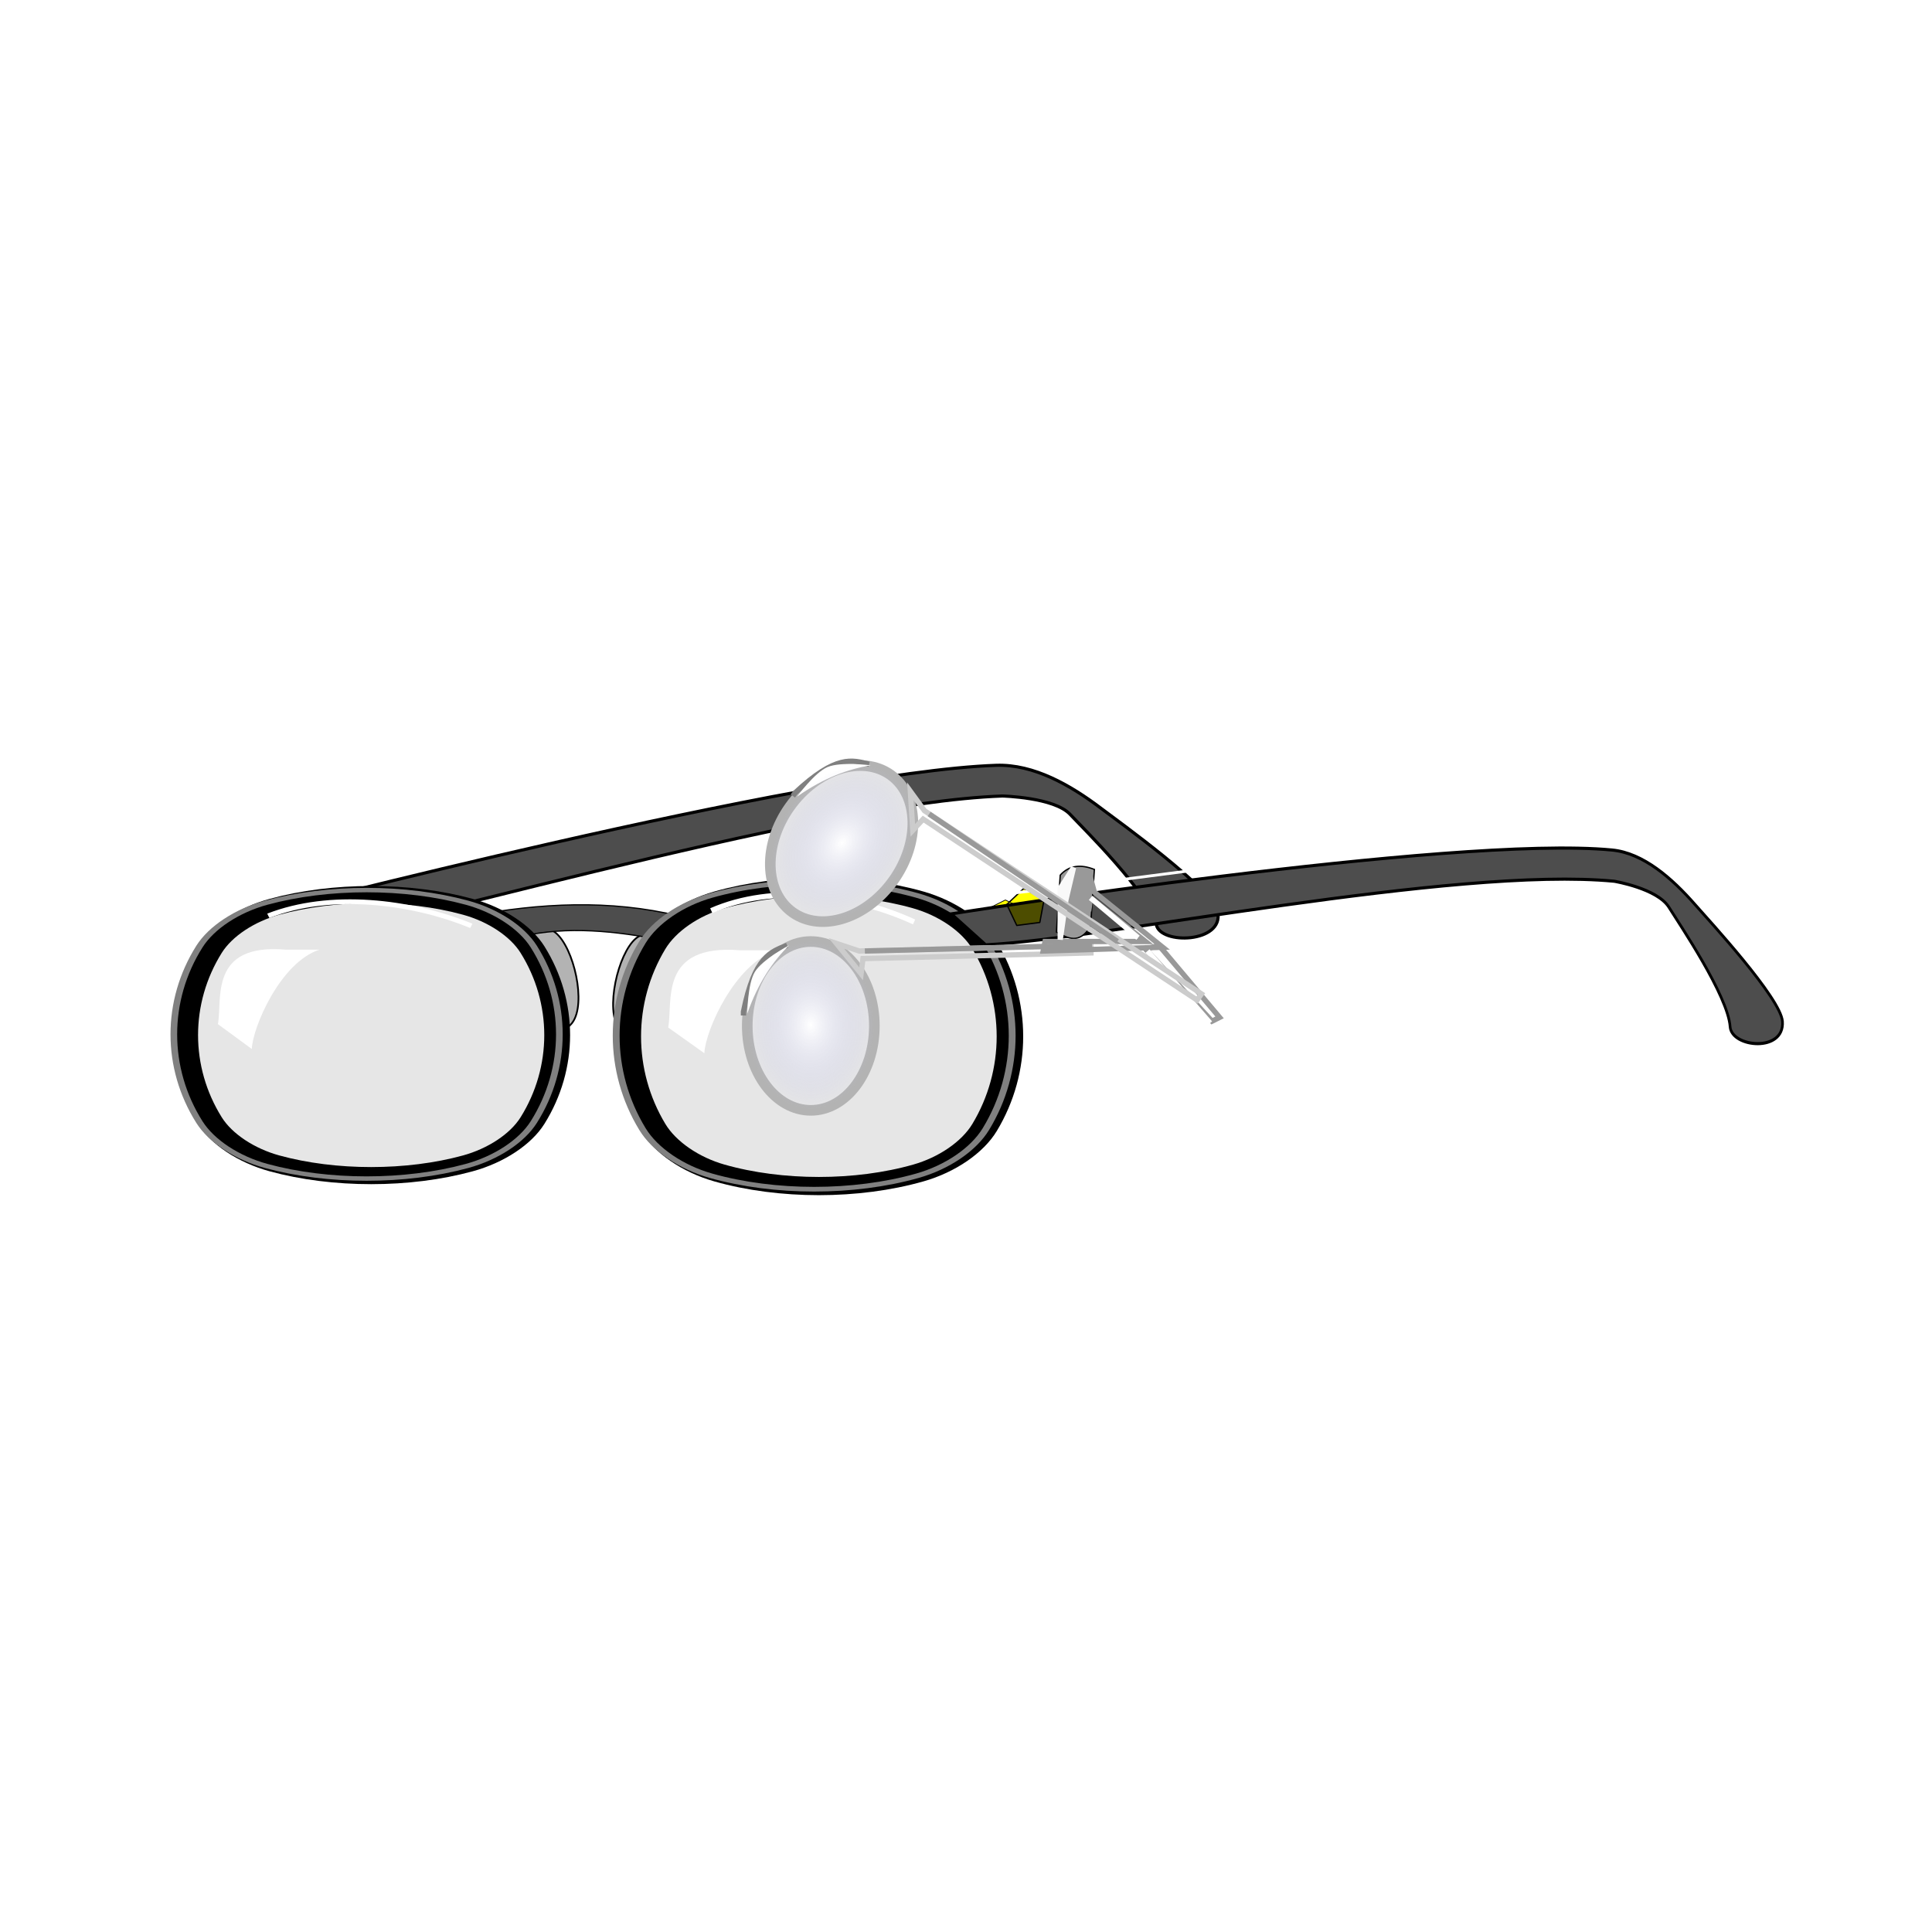 <svg:svg xmlns:dc="http://purl.org/dc/elements/1.1/" xmlns:ns1="http://sodipodi.sourceforge.net/DTD/sodipodi-0.dtd" xmlns:ns2="http://www.inkscape.org/namespaces/inkscape" xmlns:ns3="http://www.w3.org/1999/xlink" xmlns:ns5="http://creativecommons.org/ns#" xmlns:rdf="http://www.w3.org/1999/02/22-rdf-syntax-ns#" xmlns:svg="http://www.w3.org/2000/svg" height="363.768" id="svg4843" version="1.1" viewBox="-14.271 -136.011 363.768 363.768" width="363.768" ns1:docname="eyeglasses-loupe.svg" ns2:export-filename="/home/algot/Documents/runeman.org/clipart/eyeglasses-loupe.png" ns2:export-xdpi="95.471718" ns2:export-ydpi="95.471718" ns2:version="0.91 r13725">
  <svg:title id="title5124">Eyeglasses</svg:title>
  <svg:defs id="defs4845">
    <svg:linearGradient id="linearGradient3381" ns2:collect="always">
      <svg:stop id="stop3383" offset="0" style="stop-color:#ffffff;stop-opacity:1" />
      <svg:stop id="stop3385" offset="1" style="stop-color:#c0c2e6;stop-opacity:0" />
    </svg:linearGradient>
    <svg:filter color-interpolation-filters="sRGB" id="filter4147" ns2:label="Drop Shadow">
      <svg:feFlood flood-color="rgb(0,0,0)" flood-opacity="0.8" id="feFlood4149" result="flood" />
      <svg:feComposite id="feComposite4151" in="flood" in2="SourceGraphic" operator="in" result="composite1" />
      <svg:feGaussianBlur id="feGaussianBlur4153" result="blur" stdDeviation="1" />
      <svg:feOffset dx="2" dy="2" id="feOffset4155" result="offset" />
      <svg:feComposite id="feComposite4157" in="SourceGraphic" in2="offset" operator="over" result="composite2" />
    </svg:filter>
    <svg:filter color-interpolation-filters="sRGB" id="filter4711" ns2:label="Drop Shadow">
      <svg:feFlood flood-color="rgb(0,0,0)" flood-opacity="0.8" id="feFlood4713" result="flood" />
      <svg:feComposite id="feComposite4715" in="flood" in2="SourceGraphic" operator="in" result="composite1" />
      <svg:feGaussianBlur id="feGaussianBlur4717" result="blur" stdDeviation="1" />
      <svg:feOffset dx="2" dy="2" id="feOffset4719" result="offset" />
      <svg:feComposite id="feComposite4721" in="SourceGraphic" in2="offset" operator="over" result="composite2" />
    </svg:filter>
    <svg:filter color-interpolation-filters="sRGB" id="filter4723" ns2:label="Drop Shadow">
      <svg:feFlood flood-color="rgb(0,0,0)" flood-opacity="0.8" id="feFlood4725" result="flood" />
      <svg:feComposite id="feComposite4727" in="flood" in2="SourceGraphic" operator="in" result="composite1" />
      <svg:feGaussianBlur id="feGaussianBlur4729" result="blur" stdDeviation="1" />
      <svg:feOffset dx="2" dy="2" id="feOffset4731" result="offset" />
      <svg:feComposite id="feComposite4733" in="SourceGraphic" in2="offset" operator="over" result="composite2" />
    </svg:filter>
    <svg:filter color-interpolation-filters="sRGB" id="filter4735" ns2:label="Drop Shadow">
      <svg:feFlood flood-color="rgb(0,0,0)" flood-opacity="0.8" id="feFlood4737" result="flood" />
      <svg:feComposite id="feComposite4739" in="flood" in2="SourceGraphic" operator="in" result="composite1" />
      <svg:feGaussianBlur id="feGaussianBlur4741" result="blur" stdDeviation="1" />
      <svg:feOffset dx="2" dy="2" id="feOffset4743" result="offset" />
      <svg:feComposite id="feComposite4745" in="SourceGraphic" in2="offset" operator="over" result="composite2" />
    </svg:filter>
    <svg:filter color-interpolation-filters="sRGB" id="filter4747" ns2:label="Drop Shadow">
      <svg:feFlood flood-color="rgb(0,0,0)" flood-opacity="0.8" id="feFlood4749" result="flood" />
      <svg:feComposite id="feComposite4751" in="flood" in2="SourceGraphic" operator="in" result="composite1" />
      <svg:feGaussianBlur id="feGaussianBlur4753" result="blur" stdDeviation="1" />
      <svg:feOffset dx="2" dy="2" id="feOffset4755" result="offset" />
      <svg:feComposite id="feComposite4757" in="SourceGraphic" in2="offset" operator="over" result="composite2" />
    </svg:filter>
    <svg:filter color-interpolation-filters="sRGB" id="filter4051" ns2:collect="always">
      <svg:feGaussianBlur id="feGaussianBlur4053" stdDeviation="0.293" ns2:collect="always" />
    </svg:filter>
    <svg:filter color-interpolation-filters="sRGB" id="filter4761" ns2:label="Drop Shadow">
      <svg:feFlood flood-color="rgb(0,0,0)" flood-opacity="0.8" id="feFlood4763" result="flood" />
      <svg:feComposite id="feComposite4765" in="flood" in2="SourceGraphic" operator="in" result="composite1" />
      <svg:feGaussianBlur id="feGaussianBlur4767" result="blur" stdDeviation="1" />
      <svg:feOffset dx="2" dy="2" id="feOffset4769" result="offset" />
      <svg:feComposite id="feComposite4771" in="SourceGraphic" in2="offset" operator="over" result="composite2" />
    </svg:filter>
    <svg:filter color-interpolation-filters="sRGB" id="filter3105-7" ns2:label="Enamel jewelry" ns2:menu="Materials" ns2:menu-tooltip="Slightly cracked enameled texture">
      <svg:feGaussianBlur id="feGaussianBlur3107-1" in="SourceGraphic" result="result0" stdDeviation="2" />
      <svg:feTurbulence baseFrequency="0.052" id="feTurbulence3109-1" numOctaves="8" result="result1" seed="488" type="fractalNoise" />
      <svg:feDisplacementMap id="feDisplacementMap3111-9" in2="result1" result="result5" scale="0" xChannelSelector="R" yChannelSelector="A" />
      <svg:feComposite id="feComposite3113-5" in="result0" in2="result5" operator="in" result="result2" />
      <svg:feSpecularLighting id="feSpecularLighting3115-3" in="result2" lighting-color="#e2fcb4" result="result4" specularConstant="3.94" specularExponent="40" surfaceScale="3">
        <svg:feDistantLight azimuth="265" elevation="80" id="feDistantLight3117-8" />
      </svg:feSpecularLighting>
      <svg:feComposite id="feComposite3119-8" in="result4" in2="result2" k1="5" k2="0" k3="0.5" k4="0" operator="arithmetic" result="result91" />
      <svg:feBlend id="feBlend3121-0" in2="result91" mode="darken" result="fbSourceGraphic" />
      <svg:feGaussianBlur id="feGaussianBlur3123-9" in="fbSourceGraphic" result="result0" stdDeviation="5" />
      <svg:feSpecularLighting id="feSpecularLighting3125-0" in="result0" lighting-color="#fae06c" result="result1" specularConstant="1" specularExponent="20" surfaceScale="4">
        <svg:feDistantLight azimuth="225" elevation="50" id="feDistantLight3127-2" />
      </svg:feSpecularLighting>
      <svg:feComposite id="feComposite3129-9" in="result1" in2="fbSourceGraphic" operator="in" result="result2" />
      <svg:feComposite id="feComposite3131-7" in="fbSourceGraphic" in2="result2" k1="0" k2="0.5" k3="2" k4="0" operator="arithmetic" result="result4" />
      <svg:feBlend id="feBlend3133-1" in2="result4" mode="multiply" />
    </svg:filter>
    <svg:filter color-interpolation-filters="sRGB" id="filter4063" ns2:collect="always">
      <svg:feGaussianBlur id="feGaussianBlur4065" stdDeviation="0.293" ns2:collect="always" />
    </svg:filter>
    <svg:filter color-interpolation-filters="sRGB" id="filter4790" ns2:label="Drop Shadow">
      <svg:feFlood flood-color="rgb(0,0,0)" flood-opacity="0.8" id="feFlood4792" result="flood" />
      <svg:feComposite id="feComposite4794" in="flood" in2="SourceGraphic" operator="in" result="composite1" />
      <svg:feGaussianBlur id="feGaussianBlur4796" result="blur" stdDeviation="1" />
      <svg:feOffset dx="2" dy="2" id="feOffset4798" result="offset" />
      <svg:feComposite id="feComposite4800" in="SourceGraphic" in2="offset" operator="over" result="composite2" />
    </svg:filter>
    <svg:filter color-interpolation-filters="sRGB" id="filter3105-70-6" ns2:label="Enamel jewelry" ns2:menu="Materials" ns2:menu-tooltip="Slightly cracked enameled texture">
      <svg:feGaussianBlur id="feGaussianBlur3107-9-4" in="SourceGraphic" result="result0" stdDeviation="2" />
      <svg:feTurbulence baseFrequency="0.052" id="feTurbulence3109-12-7" numOctaves="8" result="result1" seed="488" type="fractalNoise" />
      <svg:feDisplacementMap id="feDisplacementMap3111-5-7" in2="result1" result="result5" scale="0" xChannelSelector="R" yChannelSelector="A" />
      <svg:feComposite id="feComposite3113-1-4" in="result0" in2="result5" operator="in" result="result2" />
      <svg:feSpecularLighting id="feSpecularLighting3115-1-9" in="result2" lighting-color="#e2fcb4" result="result4" specularConstant="3.94" specularExponent="40" surfaceScale="3">
        <svg:feDistantLight azimuth="265" elevation="80" id="feDistantLight3117-0-9" />
      </svg:feSpecularLighting>
      <svg:feComposite id="feComposite3119-4-3" in="result4" in2="result2" k1="5" k2="0" k3="0.5" k4="0" operator="arithmetic" result="result91" />
      <svg:feBlend id="feBlend3121-6-2" in2="result91" mode="darken" result="fbSourceGraphic" />
      <svg:feGaussianBlur id="feGaussianBlur3123-97-2" in="fbSourceGraphic" result="result0" stdDeviation="5" />
      <svg:feSpecularLighting id="feSpecularLighting3125-9-1" in="result0" lighting-color="#fae06c" result="result1" specularConstant="1" specularExponent="20" surfaceScale="4">
        <svg:feDistantLight azimuth="225" elevation="50" id="feDistantLight3127-6-9" />
      </svg:feSpecularLighting>
      <svg:feComposite id="feComposite3129-92-2" in="result1" in2="fbSourceGraphic" operator="in" result="result2" />
      <svg:feComposite id="feComposite3131-8-0" in="fbSourceGraphic" in2="result2" k1="0" k2="0.5" k3="2" k4="0" operator="arithmetic" result="result4" />
      <svg:feBlend id="feBlend3133-6-2" in2="result4" mode="multiply" />
    </svg:filter>
    <svg:filter color-interpolation-filters="sRGB" height="1.204" id="filter4330" width="1.027" x="-0.014" y="-0.102" ns2:collect="always">
      <svg:feGaussianBlur id="feGaussianBlur4332" stdDeviation="0.216" ns2:collect="always" />
    </svg:filter>
    <svg:radialGradient cx="375.408" cy="523.708" fx="375.408" fy="523.708" gradientTransform="matrix(1,0,0,1.328,0,-171.964)" gradientUnits="userSpaceOnUse" id="radialGradient3387" r="11.964" ns2:collect="always" ns3:href="#linearGradient3381" />
    <svg:radialGradient cx="375.408" cy="523.708" fx="375.408" fy="523.708" gradientTransform="matrix(1,0,0,1.328,0,-171.964)" gradientUnits="userSpaceOnUse" id="radialGradient3421" r="11.964" ns2:collect="always" ns3:href="#linearGradient3381" />
  </svg:defs>
  <ns1:namedview bordercolor="#666666" borderopacity="1.0" fit-margin-bottom="0" fit-margin-left="0" fit-margin-right="0" fit-margin-top="0" id="base" pagecolor="#ffffff" showgrid="false" ns2:current-layer="layer1" ns2:cx="203.9327" ns2:cy="-0.66024933" ns2:document-units="px" ns2:pageopacity="0.0" ns2:pageshadow="2" ns2:window-height="712" ns2:window-maximized="1" ns2:window-width="1366" ns2:window-x="0" ns2:window-y="0" ns2:zoom="2.8" />
  <svg:g id="layer1" transform="translate(-224.515,-402.98)" ns2:groupmode="layer" ns2:label="Layer 1">
    <svg:path d="m 115.999,487.342 c 18.883,-0.944 81.456,-12.732 107.453,-10.906 0,0 7.008,0.907 8.937,3.452 1.725,2.276 9.75,11.982 10.156,16.248 0.271,2.843 8.937,3.452 8.53,-0.813 -0.303,-3.179 -12.09,-13.658 -14.422,-15.841 -3.759,-3.52 -8.472,-6.95 -13.608,-7.311 -25.997,-1.826 -102.544,9.719 -102.544,9.719 z" id="path4615" style="fill:#4d4d4d;stroke:#000000;stroke-width:0.428px;stroke-linecap:butt;stroke-linejoin:miter;stroke-opacity:1;filter:url(#filter4147)" transform="matrix(1.369,-0.144,0.144,1.369,21.444,-205.667)" ns1:nodetypes="csssssscc" ns2:connector-curvature="0" ns2:transform-center-x="-68.074689" ns2:transform-center-y="-14.680441" />
    <svg:path d="m 157.094,486.731 c 1.073,-1.155 3.358,-1.005 4.554,0 2.467,2.072 4.203,9.596 2.277,12.25 -1.401,1.931 -5.221,1.732 -6.831,0 -2.147,-2.31 -2.147,-9.94 0,-12.25 z" id="path4617" style="fill:#b3b3b3;stroke:#000000;stroke-width:0.236px;stroke-linecap:butt;stroke-linejoin:miter;stroke-opacity:1;filter:url(#filter4147)" transform="matrix(1.376,0,0,1.376,89.719,-229.864)" ns1:nodetypes="sssss" ns2:connector-curvature="0" />
    <svg:path d="m 177.139,487.496 c -1.073,-1.175 -3.357,-1.022 -4.553,0 -2.466,2.108 -4.202,9.761 -2.277,12.46 1.401,1.964 5.22,1.762 6.83,0 2.146,-2.35 2.146,-10.111 0,-12.46 z" id="path4619" style="fill:#b3b3b3;stroke:#000000;stroke-width:0.238px;stroke-linecap:butt;stroke-linejoin:miter;stroke-opacity:1;filter:url(#filter4147)" transform="matrix(1.376,0,0,1.376,89.719,-229.864)" ns1:nodetypes="sssss" ns2:connector-curvature="0" />
    <svg:path d="m 150.008,484.365 c 9.494,-2.863 18.989,-3.699 28.483,0 l -3.418,4.989 c -6.456,-1.891 -12.912,-2.777 -19.369,0 z" id="path4621" style="fill:#4d4d4d;stroke:#000000;stroke-width:0.267;stroke-linecap:butt;stroke-linejoin:miter;stroke-opacity:1;filter:url(#filter4147)" transform="matrix(1.378,0,0,0.852,89.367,25.047)" ns1:nodetypes="ccccc" ns2:connector-curvature="0" />
    <svg:g id="g4623" style="filter:url(#filter4147)" transform="matrix(1.215,0,0,0.805,116.104,47.799)">
      <svg:path d="m 148,482.362 c -9.239,-3.827 -20.761,-3.827 -30,0 -4.355,1.804 -8.196,5.645 -10,10 -5.102,12.318 -5.102,27.682 0,40 1.804,4.355 5.645,8.196 10,10 9.239,3.827 20.761,3.827 30,0 4.355,-1.804 8.196,-5.645 10,-10 5.102,-12.318 5.102,-27.682 0,-40 -1.804,-4.355 -5.645,-8.196 -10,-10 z" id="path4625" style="fill:#e6e6e6;stroke:#000000;stroke-width:4;stroke-linecap:butt;stroke-linejoin:miter;stroke-opacity:1" ns1:nodetypes="sssssssss" ns2:connector-curvature="0" />
      <svg:path d="m 147.837,481.393 c -9.574,-3.928 -21.514,-3.928 -31.088,0 -4.513,1.852 -8.493,5.794 -10.363,10.264 -5.287,12.644 -5.287,28.413 0,41.057 1.869,4.47 5.849,8.412 10.363,10.264 9.574,3.928 21.514,3.928 31.088,0 4.513,-1.852 8.493,-5.794 10.363,-10.264 5.287,-12.644 5.287,-28.413 0,-41.057 -1.869,-4.47 -5.849,-8.412 -10.363,-10.264 z" id="path4627" style="fill:none;stroke:#808080;stroke-width:1.031;stroke-linecap:butt;stroke-linejoin:miter;stroke-opacity:1" ns1:nodetypes="sssssssss" ns2:connector-curvature="0" />
      <svg:path d="m 109.25,509.804 c 0.722,-5.73 -1.465,-18.974 10.5,-17.424 l 5.25,0 c -6.055,2.93 -10.362,18.121 -10.5,23.233 z" id="path4629" style="fill:#ffffff;stroke:none;filter:url(#filter4051)" ns1:nodetypes="ccccc" ns2:connector-curvature="0" />
    </svg:g>
    <svg:g id="g4631" style="filter:url(#filter4147)" transform="matrix(1.248,0,0,0.857,118.568,21.31)">
      <svg:path d="m 210,482.362 c -9.239,-3.827 -20.761,-3.827 -30,0 -4.355,1.804 -8.196,5.645 -10,10 -5.102,12.318 -5.102,27.682 0,40 1.804,4.355 5.645,8.196 10,10 9.239,3.827 20.761,3.827 30,0 4.355,-1.804 8.196,-5.645 10,-10 5.102,-12.318 5.102,-27.682 0,-40 -1.804,-4.355 -5.645,-8.196 -10,-10 z" id="path4633" style="fill:#e6e6e6;stroke:#000000;stroke-width:4;stroke-linecap:butt;stroke-linejoin:miter;stroke-opacity:1" ns1:nodetypes="sssssssss" ns2:connector-curvature="0" />
      <svg:path d="m -150,302.362 28.532,20.729 -10.898,33.541 -35.267,0 -10.898,-33.541 z" id="path4635" style="color:#000000;fill:#ffff00;fill-opacity:1;fill-rule:nonzero;stroke:#000000;stroke-width:2;stroke-linecap:round;stroke-linejoin:round;stroke-miterlimit:4;stroke-opacity:1;stroke-dasharray:none;stroke-dashoffset:0;marker:none;visibility:visible;display:inline;overflow:visible;filter:url(#filter3105-7);enable-background:accumulate" transform="matrix(0.075,0,0,0.075,234.392,459.698)" ns1:arg1="-1.5707963" ns1:arg2="-0.9424778" ns1:cx="-150" ns1:cy="332.36218" ns1:r1="30" ns1:r2="24.27051" ns1:sides="5" ns1:type="star" ns2:flatsided="true" ns2:randomized="0" ns2:rounded="0" ns2:transform-center-y="-0.21586758" />
      <svg:path d="m 209.837,481.393 c -9.574,-3.928 -21.514,-3.928 -31.088,0 -4.513,1.852 -8.493,5.794 -10.363,10.264 -5.287,12.644 -5.287,28.413 0,41.057 1.869,4.47 5.849,8.412 10.363,10.264 9.574,3.928 21.514,3.928 31.088,0 4.513,-1.852 8.493,-5.794 10.363,-10.264 5.287,-12.644 5.287,-28.413 0,-41.057 -1.869,-4.47 -5.849,-8.412 -10.363,-10.264 z" id="path4637" style="fill:none;stroke:#808080;stroke-width:1.031;stroke-linecap:butt;stroke-linejoin:miter;stroke-opacity:1" ns1:nodetypes="sssssssss" ns2:connector-curvature="0" />
      <svg:path d="m 172.265,510.395 c 0.751,-5.577 -1.523,-18.466 10.917,-16.958 l 5.458,0 c -6.295,2.852 -10.773,17.636 -10.917,22.611 z" id="path4639" style="fill:#ffffff;stroke:none;filter:url(#filter4063)" ns1:nodetypes="ccccc" ns2:connector-curvature="0" />
    </svg:g>
    <svg:path d="m 217.184,487.018 c 18.666,-0.747 75.567,-10.789 101.233,-8.693 0,0 6.914,0.98 8.794,3.545 1.681,2.294 9.51,12.084 9.867,16.354 0.239,2.846 8.794,3.545 8.436,-0.724 -0.267,-3.182 -11.805,-13.785 -14.085,-15.992 -3.677,-3.559 -8.299,-7.038 -13.37,-7.453 -25.666,-2.096 -106.417,8.728 -106.417,8.728 z" id="path4641" style="fill:#4d4d4d;stroke:#000000;stroke-width:0.426px;stroke-linecap:butt;stroke-linejoin:miter;stroke-opacity:1;filter:url(#filter4147)" transform="matrix(1.169,0,0,1.377,139.617,-228.513)" ns1:nodetypes="csssssscc" ns2:connector-curvature="0" ns2:transform-center-x="-52.704843" ns2:transform-center-y="4.8017106" />
    <svg:path d="m 288.348,428.716 c 35.422,-7.98 70.828,-16.114 106.73,-19.54" id="path4645" style="fill:none;stroke:#ffffff;stroke-width:0.511;stroke-linecap:butt;stroke-linejoin:miter;stroke-opacity:1" ns1:nodetypes="cc" ns2:connector-curvature="0" />
    <svg:g id="g5075" transform="translate(4,0)">
      <svg:path d="m -150,302.362 28.532,20.729 -10.898,33.541 -35.267,0 -10.898,-33.541 z" id="path4643" style="color:#000000;fill:#ffff00;fill-opacity:1;fill-rule:nonzero;stroke:#000000;stroke-width:2;stroke-linecap:round;stroke-linejoin:round;stroke-miterlimit:4;stroke-opacity:1;stroke-dasharray:none;stroke-dashoffset:0;marker:none;visibility:visible;display:inline;overflow:visible;filter:url(#filter3105-70-6);enable-background:accumulate" transform="matrix(0.123,-0.016,0.016,0.123,412.6,394.67)" ns1:arg1="-1.5707963" ns1:arg2="-0.9424778" ns1:cx="-150" ns1:cy="332.36218" ns1:r1="30" ns1:r2="24.27051" ns1:sides="5" ns1:type="star" ns2:flatsided="true" ns2:randomized="0" ns2:rounded="0" ns2:transform-center-x="0.14873555" ns2:transform-center-y="-0.21029715" />
      <svg:path d="m 386.598,436.292 c 40.242,-4.202 76.948,-11.4 117.19,-11.045" id="path4647" style="fill:none;stroke:#ffffff;stroke-width:0.539;stroke-linecap:butt;stroke-linejoin:miter;stroke-opacity:1" ns1:nodetypes="cc" ns2:connector-curvature="0" />
    </svg:g>
    <svg:path d="m 344.167,438.437 c 11.549,-5.058 26.634,-3.191 38.184,2.121" id="path4649" style="fill:none;stroke:#ffffff;stroke-width:1px;stroke-linecap:butt;stroke-linejoin:miter;stroke-opacity:1;filter:url(#filter4330)" ns1:nodetypes="cc" ns2:connector-curvature="0" />
    <svg:path d="m -153.089,599.814 c 11.549,-5.058 26.634,-3.191 38.184,2.121" id="path4651" style="fill:none;stroke:#ffffff;stroke-width:1px;stroke-linecap:butt;stroke-linejoin:miter;stroke-opacity:1;filter:url(#filter4330)" transform="matrix(1.001,0,0,0.893,414.002,-96.233)" ns1:nodetypes="cc" ns2:connector-curvature="0" />
    <svg:g id="g3391" transform="translate(-12.5,-63.571)">
      <svg:ellipse cx="375.408" cy="523.708" id="path3314" rx="11.964" ry="15.893" style="opacity:1;fill:#e6e6e6;fill-opacity:1;stroke:#b3b3b3;stroke-width:2;stroke-linecap:round;stroke-linejoin:bevel;stroke-miterlimit:4;stroke-dasharray:none;stroke-dashoffset:0;stroke-opacity:1" />
      <svg:path d="m 380.23,508.173 4.286,1.429 43.643,-1.071 0,1.429 -42.929,1.071 -0.357,2.857 z" id="path3316" style="fill:none;fill-rule:evenodd;stroke:#cccccc;stroke-width:1px;stroke-linecap:butt;stroke-linejoin:miter;stroke-opacity:1" ns1:nodetypes="ccccccc" ns2:connector-curvature="0" />
      <svg:path d="m 385.587,509.601 42.786,-1.071" id="path3318" style="fill:none;fill-rule:evenodd;stroke:#999999;stroke-width:1px;stroke-linecap:butt;stroke-linejoin:miter;stroke-opacity:1" ns1:nodetypes="cc" ns2:connector-curvature="0" />
      <svg:path d="m 370.944,508.53 c -3.033,1.22 -6.107,2.026 -8.214,12.5 l 0,0.714" id="path3320" style="fill:none;fill-rule:evenodd;stroke:#808080;stroke-width:1px;stroke-linecap:butt;stroke-linejoin:miter;stroke-opacity:1" ns1:nodetypes="ccc" ns2:connector-curvature="0" />
      <svg:path d="m 363.444,521.387 c 0,0 0.049,-5.581 1.429,-7.857 1.407,-2.322 6.429,-5 6.429,-5 -3.031,3.05 -5.775,6.961 -7.857,12.857 z" id="path3322" style="fill:#ffffff;fill-rule:evenodd;stroke:none;stroke-width:1px;stroke-linecap:butt;stroke-linejoin:miter;stroke-opacity:1" ns1:nodetypes="cscc" ns2:connector-curvature="0" />
      <svg:ellipse cx="375.408" cy="523.708" id="ellipse3379" rx="11.964" ry="15.893" style="opacity:1;fill:url(#radialGradient3387);fill-opacity:1;stroke:none;stroke-width:2;stroke-linecap:round;stroke-linejoin:bevel;stroke-miterlimit:4;stroke-dasharray:none;stroke-dashoffset:0;stroke-opacity:1" />
    </svg:g>
    <svg:path d="m 409.872,431.744 c 1.652,-1.83 3.824,-2.098 6.429,-1.071 l -0.714,10.714 c -2.143,3.469 -4.286,2.246 -6.429,1.071 z" id="path3389" style="fill:#999999;fill-rule:evenodd;stroke:#000000;stroke-width:0.25;stroke-linecap:butt;stroke-linejoin:miter;stroke-opacity:1" ns1:nodetypes="ccccc" ns2:connector-curvature="0" />
    <svg:path d="m 415.23,431.03 1.071,3.929 12.857,10.357 -22.5,0.714 0.357,-1.786 18.929,0 -10.357,-8.214 -0.357,2.5 z" id="path3399" style="fill:none;fill-rule:evenodd;stroke:#999999;stroke-width:1px;stroke-linecap:butt;stroke-linejoin:miter;stroke-opacity:1" ns2:connector-curvature="0" />
    <svg:path d="m 415.587,436.03 8.929,7.5" id="path3401" style="fill:none;fill-rule:evenodd;stroke:#ffffff;stroke-width:1px;stroke-linecap:butt;stroke-linejoin:miter;stroke-opacity:1" ns2:connector-curvature="0" />
    <svg:path d="m 425.944,445.673 12.5,13.571 1.429,-0.714 -11.429,-13.571 z" id="path3403" style="fill:none;fill-rule:evenodd;stroke:#999999;stroke-width:1px;stroke-linecap:butt;stroke-linejoin:miter;stroke-opacity:1" ns2:connector-curvature="0" />
    <svg:path d="m 426.301,446.03 11.786,13.571 0,0" id="path3405" style="fill:none;fill-rule:evenodd;stroke:#ffffff;stroke-width:1px;stroke-linecap:butt;stroke-linejoin:miter;stroke-opacity:1" ns2:connector-curvature="0" />
    <svg:path d="m 412.372,430.315 -2.5,3.929 0,9.643 1.071,-7.5 z" id="path3442" style="fill:#f9f9f9;fill-rule:evenodd;stroke:#f9f9f9;stroke-width:1px;stroke-linecap:butt;stroke-linejoin:miter;stroke-opacity:1" ns2:connector-curvature="0" />
    <svg:g id="g3407" transform="matrix(0.814,0.581,-0.581,0.814,367.394,-218.603)">
      <svg:ellipse cx="375.408" cy="523.708" id="ellipse3409" rx="11.964" ry="15.893" style="opacity:1;fill:#e6e6e6;fill-opacity:1;stroke:#b3b3b3;stroke-width:2;stroke-linecap:round;stroke-linejoin:bevel;stroke-miterlimit:4;stroke-dasharray:none;stroke-dashoffset:0;stroke-opacity:1" />
      <svg:path d="m 380.23,508.173 4.286,1.429 62.475,-2.228 0,1.429 -61.761,2.228 -0.357,2.857 z" id="path3411" style="fill:none;fill-rule:evenodd;stroke:#cccccc;stroke-width:1px;stroke-linecap:butt;stroke-linejoin:miter;stroke-opacity:1" ns1:nodetypes="ccccccc" ns2:connector-curvature="0" />
      <svg:path d="m 385.587,509.601 42.786,-1.071" id="path3413" style="fill:none;fill-rule:evenodd;stroke:#999999;stroke-width:1px;stroke-linecap:butt;stroke-linejoin:miter;stroke-opacity:1" ns1:nodetypes="cc" ns2:connector-curvature="0" />
      <svg:path d="m 370.944,508.53 c -3.033,1.22 -6.107,2.026 -8.214,12.5 l 0,0.714" id="path3415" style="fill:none;fill-rule:evenodd;stroke:#808080;stroke-width:1px;stroke-linecap:butt;stroke-linejoin:miter;stroke-opacity:1" ns1:nodetypes="ccc" ns2:connector-curvature="0" />
      <svg:path d="m 363.444,521.387 c 0,0 0.049,-5.581 1.429,-7.857 1.407,-2.322 6.429,-5 6.429,-5 -3.031,3.05 -5.775,6.961 -7.857,12.857 z" id="path3417" style="fill:#ffffff;fill-rule:evenodd;stroke:none;stroke-width:1px;stroke-linecap:butt;stroke-linejoin:miter;stroke-opacity:1" ns1:nodetypes="cscc" ns2:connector-curvature="0" />
      <svg:ellipse cx="375.408" cy="523.708" id="ellipse3419" rx="11.964" ry="15.893" style="opacity:1;fill:url(#radialGradient3421);fill-opacity:1;stroke:none;stroke-width:2;stroke-linecap:round;stroke-linejoin:bevel;stroke-miterlimit:4;stroke-dasharray:none;stroke-dashoffset:0;stroke-opacity:1" />
    </svg:g>
  </svg:g>
</svg:svg>